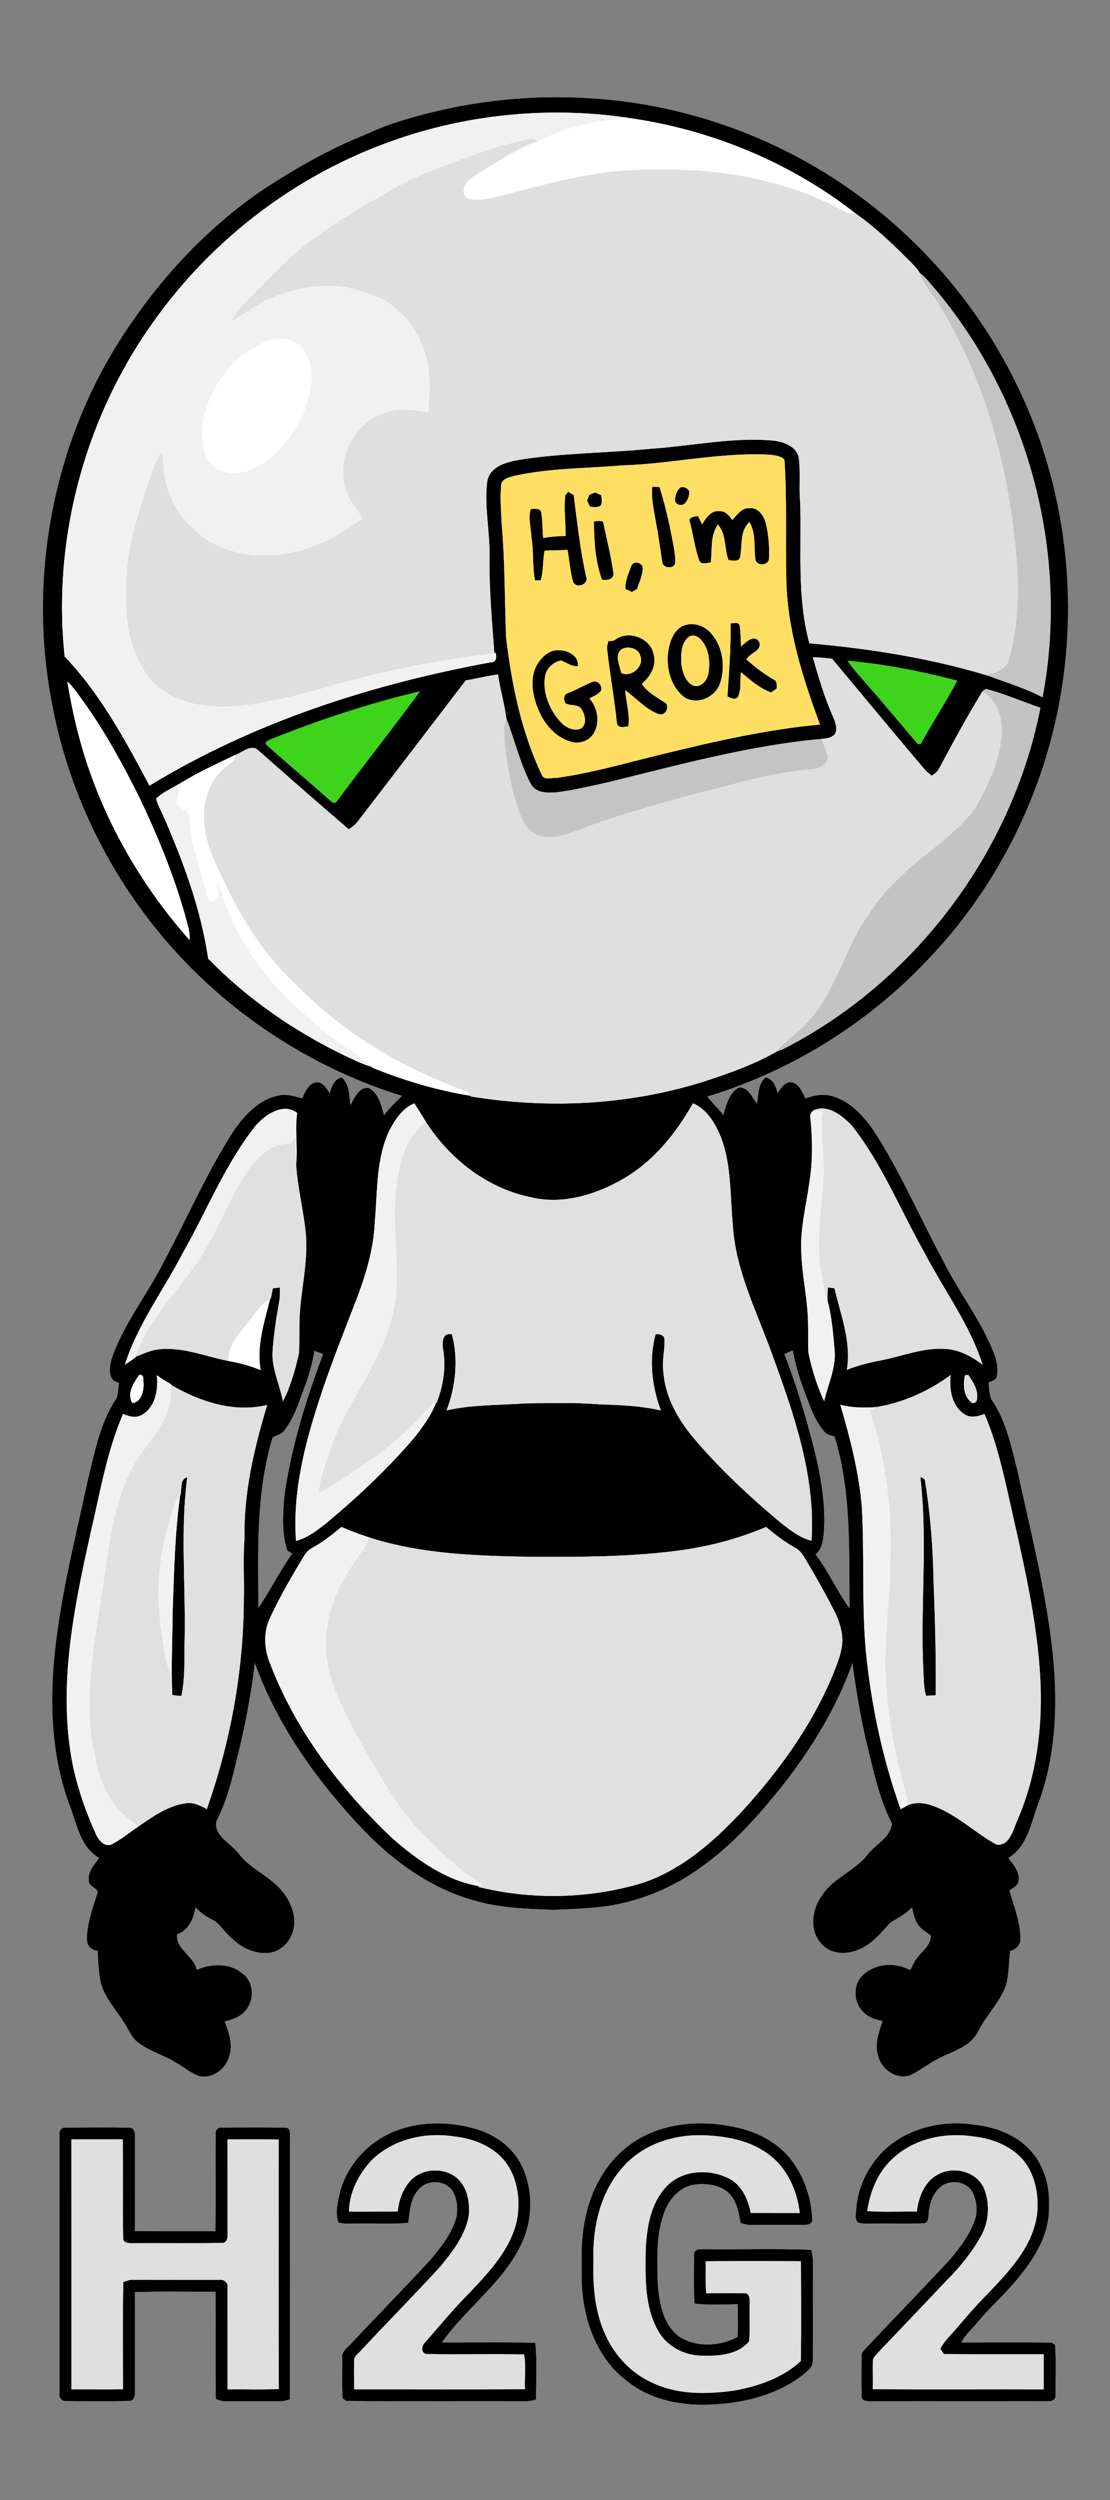 <?xml version="1.0" encoding="UTF-8" ?>
<!DOCTYPE svg PUBLIC "-//W3C//DTD SVG 1.1//EN" "http://www.w3.org/Graphics/SVG/1.1/DTD/svg11.dtd">
<svg width="455pt" height="1024pt" viewBox="0 0 455 1024" version="1.1" xmlns="http://www.w3.org/2000/svg">
<rect x="0" y="0" width="455" height="1024" fill="#808080" stroke="none"/>
<g id="#000000ff">
<path fill="#000000" stroke="#000000" stroke-width="0.094" opacity="1.00" d=" M 171.09 47.60 C 194.40 41.22 218.81 38.68 242.93 40.40 C 277.76 42.63 311.92 54.01 341.29 72.83 C 373.07 93.20 399.26 122.25 415.99 156.11 C 435.78 195.66 442.23 241.57 434.63 285.10 C 427.88 324.28 409.61 361.44 382.55 390.57 C 357.60 417.88 325.24 438.36 289.83 449.07 C 291.84 451.87 294.56 454.07 296.52 456.92 C 297.44 453.59 298.33 450.11 300.55 447.38 C 301.48 446.50 302.54 445.05 304.03 445.59 C 307.36 446.19 308.24 449.99 310.40 452.11 C 310.96 448.37 310.75 443.97 313.92 441.31 C 317.01 442.12 318.00 445.17 318.76 447.90 C 320.19 445.76 321.92 442.63 325.02 443.45 C 327.82 444.48 328.86 447.51 330.09 449.96 C 333.57 448.77 337.35 447.88 340.98 449.01 C 348.15 450.90 353.40 456.64 357.60 462.44 C 368.71 479.34 376.65 498.01 386.20 515.77 C 391.82 527.20 399.55 537.45 405.04 548.96 C 407.13 553.56 409.63 558.53 408.53 563.74 C 408.21 565.33 406.30 565.59 405.10 566.27 C 405.56 568.82 405.22 571.73 406.83 573.95 C 412.57 582.63 414.59 593.06 417.13 602.99 C 422.25 626.53 428.20 649.95 431.08 673.90 C 433.62 695.65 433.21 718.33 425.39 739.04 C 422.48 746.80 421.02 756.34 413.25 760.92 C 415.13 763.62 417.83 766.39 417.50 769.95 C 417.51 772.17 415.20 773.16 413.66 774.26 C 415.57 780.75 418.16 787.24 418.22 794.10 C 418.26 796.68 416.38 798.38 414.01 798.99 C 413.32 803.96 413.64 809.13 412.01 813.94 C 409.29 820.52 404.11 825.65 400.87 831.95 C 398.09 837.77 391.52 839.73 386.15 842.34 C 381.66 844.35 377.82 847.49 373.46 849.73 C 367.89 852.12 361.37 847.64 360.04 842.08 C 358.48 837.20 360.33 832.30 361.88 827.70 C 359.21 827.14 356.45 826.40 354.42 824.48 C 350.17 820.84 349.35 813.55 353.37 809.44 C 358.14 804.45 366.06 803.58 372.15 806.54 C 373.62 807.49 373.85 805.19 374.48 804.44 C 376.19 800.13 381.56 797.86 381.66 792.86 C 380.30 791.32 378.20 790.66 376.98 789.00 C 375.08 786.74 374.45 783.80 373.90 780.99 C 371.48 783.71 368.25 785.37 365.18 787.20 C 361.52 790.84 358.39 795.23 353.64 797.60 C 348.48 800.52 341.02 800.95 336.84 796.13 C 331.66 790.65 332.90 781.88 337.11 776.21 C 341.78 769.08 350.47 766.35 355.64 759.72 C 358.87 755.32 365.03 752.89 365.71 746.92 C 360.13 736.02 357.85 723.91 354.91 712.12 C 352.55 701.82 350.87 691.39 349.45 680.92 C 342.91 699.30 332.61 716.16 320.58 731.44 C 310.53 743.98 299.67 756.17 286.39 765.38 C 275.89 772.78 263.81 778.00 251.14 780.21 C 243.16 781.62 235.03 781.70 226.96 782.16 C 215.92 781.68 204.70 781.45 194.04 778.22 C 176.70 773.34 161.65 762.52 149.25 749.71 C 130.29 729.80 113.78 706.90 104.44 680.86 C 102.79 694.41 100.26 707.85 96.85 721.07 C 94.88 729.64 92.62 738.25 88.53 746.09 C 87.75 752.20 94.59 754.99 97.77 759.21 C 102.69 765.76 110.95 768.54 115.93 775.02 C 119.42 779.46 121.67 785.46 119.97 791.08 C 118.65 795.86 114.15 799.91 109.03 799.81 C 103.00 800.07 97.57 796.57 93.53 792.39 C 91.36 790.29 89.81 787.45 86.99 786.14 C 84.36 784.91 82.06 783.14 80.10 781.02 C 79.36 785.58 77.32 790.64 72.51 792.18 C 71.84 798.46 79.42 801.06 80.58 806.90 C 86.65 804.26 94.28 803.95 99.55 808.50 C 104.32 812.20 104.23 819.95 100.01 824.04 C 97.91 826.31 94.84 827.12 91.97 827.90 C 93.77 832.35 95.44 837.29 93.92 842.08 C 92.63 847.19 87.31 851.30 81.96 850.30 C 78.35 849.17 75.48 846.56 72.21 844.76 C 67.20 841.56 61.23 840.09 56.52 836.39 C 54.04 834.51 52.95 831.49 51.32 828.96 C 48.01 823.46 43.26 818.68 41.45 812.39 C 40.49 807.94 40.33 803.37 40.11 798.84 C 37.39 798.87 35.57 796.63 35.68 793.99 C 35.86 787.37 38.18 781.08 40.19 774.85 C 39.39 772.94 36.22 772.45 36.44 769.94 C 36.14 766.38 38.83 763.64 40.72 760.95 C 33.47 756.79 31.70 748.10 29.17 740.82 C 21.85 722.21 20.50 701.81 22.05 682.04 C 24.15 656.57 30.58 631.77 35.93 606.86 C 38.81 595.16 41.02 582.84 47.86 572.67 C 48.57 570.62 48.54 568.39 48.86 566.27 C 44.12 565.64 44.87 560.16 45.77 556.76 C 50.69 542.19 60.63 530.12 67.41 516.47 C 76.95 498.66 84.96 479.99 95.98 463.01 C 100.40 456.68 106.17 450.43 114.05 448.79 C 117.37 447.97 120.69 449.05 123.87 449.96 C 125.06 447.48 126.19 444.50 128.99 443.45 C 132.10 442.71 133.76 445.79 135.18 447.93 C 135.94 445.18 136.94 442.07 140.09 441.34 C 143.27 444.26 143.05 448.86 143.56 452.80 C 145.37 449.99 147.10 444.92 151.26 445.74 C 155.24 447.96 156.23 452.91 157.39 456.95 C 159.56 453.93 162.30 451.41 164.93 448.81 C 130.20 438.12 98.41 418.04 73.65 391.49 C 47.18 363.07 28.78 327.15 21.54 288.97 C 10.80 234.90 22.59 176.51 54.52 131.43 C 68.48 111.16 85.83 93.13 106.01 78.99 C 120.11 69.54 134.93 61.06 150.73 54.81 C 157.23 51.66 164.15 49.54 171.09 47.60 M 156.96 59.13 C 120.60 72.79 88.44 97.24 65.35 128.45 C 35.56 168.28 21.25 219.44 26.53 268.92 C 41.24 284.23 51.36 303.20 61.28 321.75 C 103.89 295.78 152.12 280.28 201.00 271.27 C 203.46 271.43 203.57 269.35 203.19 267.48 L 202.64 267.53 C 201.64 254.37 200.47 241.19 200.64 227.97 C 200.87 217.62 198.37 207.31 199.73 196.98 C 200.93 190.90 207.70 189.22 212.93 188.30 C 230.78 185.44 248.93 185.57 266.88 183.77 C 283.58 182.68 300.20 178.93 316.99 180.44 C 321.11 180.93 326.09 182.60 327.37 187.04 C 328.32 193.30 327.36 199.67 328.04 205.96 C 328.59 225.14 326.65 244.71 331.79 263.46 C 356.47 265.65 381.08 269.50 404.85 276.67 C 412.38 279.53 420.20 281.77 427.34 285.60 C 438.55 226.40 421.41 162.64 382.09 116.98 C 380.48 115.16 379.00 113.16 376.95 111.81 C 375.93 109.69 374.05 108.19 372.47 106.51 C 365.66 99.74 358.64 92.97 350.77 87.50 C 324.65 67.05 292.96 53.74 260.22 48.70 C 225.70 43.08 189.67 46.72 156.96 59.13 M 254.93 190.64 C 240.28 191.89 225.42 191.73 210.99 194.87 C 208.74 195.53 205.31 196.08 205.43 199.11 C 204.99 204.04 205.41 209.01 205.62 213.94 C 207.01 229.62 206.87 245.38 207.46 261.09 C 209.77 280.30 213.69 299.62 222.02 317.21 C 222.88 319.73 226.10 318.48 228.08 318.61 C 242.98 316.54 257.45 312.23 272.05 308.73 C 293.15 303.58 314.42 298.74 336.09 296.74 C 328.95 277.40 322.51 257.30 322.30 236.49 C 321.91 220.43 322.62 204.31 321.54 188.29 C 319.88 186.53 317.20 186.47 314.95 186.22 C 294.82 185.28 275.00 190.02 254.93 190.64 M 333.23 269.16 C 335.52 277.44 337.99 285.71 341.49 293.58 C 342.38 295.74 343.47 298.29 342.30 300.55 C 340.97 302.29 338.57 302.48 336.57 302.67 C 307.15 305.36 278.57 313.22 249.97 320.24 C 242.68 321.83 235.41 323.66 228.00 324.54 C 224.37 324.85 219.62 324.82 217.62 321.18 C 213.14 312.69 211.01 303.21 207.56 294.31 C 206.79 288.26 204.95 282.32 204.15 276.24 C 199.70 276.87 195.32 277.92 190.90 278.72 C 176.29 297.85 161.66 316.97 146.98 336.05 C 145.90 337.54 144.52 338.75 142.93 339.66 C 130.49 329.02 118.22 318.19 105.92 307.39 C 103.11 304.49 99.41 308.25 96.46 309.19 C 89.13 312.77 81.63 316.10 74.67 320.38 C 71.10 322.52 67.07 324.21 64.02 327.05 C 64.51 329.56 65.93 331.75 66.91 334.08 C 75.14 352.83 82.37 372.31 85.35 392.63 C 101.43 409.14 120.76 422.43 141.50 432.43 C 145.08 434.03 148.57 435.90 152.38 436.91 L 152.76 437.33 C 165.66 442.54 179.10 446.58 192.85 448.77 L 193.02 449.06 C 224.95 454.29 258.17 452.62 289.08 442.79 C 299.18 439.47 309.37 435.87 318.58 430.56 C 319.17 430.35 320.36 429.92 320.95 429.70 C 374.81 402.24 414.81 349.21 426.46 289.89 C 419.00 287.37 411.76 284.12 404.12 282.18 C 403.77 282.42 403.08 282.91 402.73 283.15 C 396.40 293.49 390.64 304.18 384.91 314.87 C 384.31 316.16 383.05 316.88 381.98 317.73 C 381.06 317.06 380.20 316.34 379.39 315.57 C 366.47 300.43 353.83 285.04 341.03 269.80 C 338.43 269.50 335.83 269.29 333.23 269.16 M 347.44 270.61 C 349.57 273.72 352.09 276.53 354.55 279.38 C 361.95 287.73 369.01 296.39 376.32 304.81 C 376.60 304.77 377.15 304.69 377.42 304.65 C 382.25 295.96 387.65 287.59 392.35 278.83 C 377.66 274.88 362.60 272.07 347.44 270.61 M 27.61 279.14 C 28.88 286.47 30.28 293.79 32.21 300.98 C 40.34 332.13 56.39 360.96 77.71 385.00 C 77.84 382.97 77.50 380.95 76.96 379.00 C 72.20 360.69 65.02 343.10 56.83 326.07 C 50.46 313.25 43.51 300.67 35.31 288.92 C 32.84 285.59 30.63 282.02 27.61 279.14 M 111.41 302.66 C 110.33 303.14 107.85 303.91 109.53 305.34 C 118.05 312.88 126.74 320.24 135.26 327.78 C 135.94 328.52 137.52 329.41 138.14 328.07 C 149.29 312.98 161.04 298.33 172.09 283.18 C 151.41 288.10 131.13 294.74 111.41 302.66 M 159.76 462.76 C 154.13 474.35 154.82 487.53 153.68 500.03 C 153.23 512.52 149.24 524.53 144.64 536.04 C 139.80 548.64 134.78 561.18 130.66 574.05 C 124.70 592.41 119.92 611.62 121.36 631.07 C 125.85 629.95 129.60 627.03 133.21 624.27 C 146.11 613.58 158.40 602.08 169.34 589.36 C 173.00 584.82 176.58 580.05 178.70 574.57 L 178.96 574.54 C 181.65 567.72 182.86 560.26 181.67 552.99 C 181.18 550.24 181.11 545.43 185.28 546.54 C 187.97 556.78 186.82 567.80 183.08 577.64 C 193.55 575.25 204.36 575.54 215.01 574.79 C 225.31 574.61 235.64 574.36 245.92 575.17 C 254.27 575.45 262.70 575.76 270.87 577.66 C 267.17 567.78 265.91 556.69 268.74 546.44 C 270.44 546.15 272.60 546.95 272.42 549.04 C 272.50 553.36 271.27 557.66 271.94 562.00 C 272.68 572.04 277.82 581.14 284.13 588.75 C 294.99 601.55 307.30 613.04 320.18 623.78 C 323.96 626.72 327.89 629.84 332.63 631.04 C 334.36 604.78 325.52 579.42 316.64 555.13 C 310.47 537.70 301.57 520.76 300.40 502.01 C 299.24 489.99 299.88 477.55 295.62 466.04 C 293.35 460.41 289.91 454.37 284.06 451.91 C 277.15 464.05 268.15 475.40 255.94 482.55 C 244.43 489.36 230.36 493.65 217.06 490.26 C 199.46 486.52 184.34 474.63 174.68 459.69 C 173.16 457.06 171.42 454.56 169.88 451.95 C 165.07 453.78 162.10 458.42 159.76 462.76 M 333.78 454.65 C 332.46 455.37 331.94 456.47 332.22 457.95 C 333.10 466.88 333.21 475.95 331.70 484.83 C 330.46 493.86 328.09 502.83 328.45 512.02 C 328.63 522.41 331.30 532.60 331.25 543.01 C 331.40 546.71 331.15 550.43 331.42 554.13 C 332.83 560.91 334.89 567.60 337.84 573.88 C 339.37 566.89 342.83 560.11 342.08 552.80 C 341.52 545.98 340.88 539.12 339.18 532.49 C 339.19 530.73 339.23 528.99 339.33 527.25 C 340.25 527.37 341.17 527.51 342.10 527.66 C 344.61 538.61 349.07 549.58 347.15 561.02 C 351.60 559.27 356.23 558.06 360.92 557.20 C 369.90 555.48 378.69 551.72 387.98 552.50 C 393.46 552.90 398.39 555.61 402.71 558.85 C 397.49 542.33 386.84 528.36 378.97 513.11 C 369.08 495.68 361.58 476.74 349.09 460.91 C 345.30 457.03 339.48 452.27 333.78 454.65 M 104.94 460.90 C 92.33 476.70 84.89 495.73 74.96 513.18 C 67.09 528.41 56.44 542.38 51.24 558.87 C 52.80 557.81 54.46 556.85 55.86 555.57 C 59.13 554.26 62.41 552.72 66.00 552.55 C 75.48 551.81 84.43 555.59 93.58 557.39 C 98.10 558.19 102.56 559.38 106.81 561.11 C 105.05 551.12 108.37 541.39 110.75 531.83 L 111.04 531.64 C 111.30 530.31 111.56 529.00 111.82 527.68 C 112.77 527.53 113.73 527.40 114.68 527.28 C 114.82 529.15 114.85 531.06 114.48 532.91 C 113.26 539.90 112.13 546.93 111.72 554.02 C 111.50 560.91 114.73 567.24 115.98 573.90 C 119.17 567.72 121.04 560.93 122.55 554.17 C 122.88 548.13 122.45 542.05 123.03 536.02 C 123.87 526.02 126.16 516.10 125.41 506.01 C 124.53 496.16 121.93 486.54 121.35 476.65 L 121.36 476.78 C 122.09 469.82 120.79 462.84 121.80 455.87 C 116.10 451.49 108.93 456.49 104.94 460.90 M 321.42 554.55 C 324.72 562.86 327.38 571.42 329.99 579.97 C 334.18 594.95 338.45 610.30 337.73 626.00 C 337.46 629.72 337.35 634.07 334.21 636.65 C 339.57 643.68 343.12 651.91 348.34 659.01 C 348.03 635.36 349.22 611.22 342.18 588.32 C 340.64 587.81 338.87 587.55 337.84 586.16 C 333.83 581.54 332.00 575.54 329.85 569.92 C 327.72 564.43 326.09 558.76 325.01 552.98 C 323.80 553.50 322.61 554.02 321.42 554.55 M 128.81 553.16 C 127.98 558.38 126.53 563.49 124.64 568.42 C 122.45 574.36 120.53 580.59 116.59 585.66 C 115.47 587.42 113.29 587.72 111.64 588.75 C 104.83 611.46 105.66 635.40 105.85 658.84 C 110.82 651.52 114.72 643.53 119.87 636.32 C 119.36 635.99 118.35 635.34 117.85 635.02 C 115.40 627.63 116.06 619.67 116.73 612.05 C 119.63 592.34 125.51 573.16 132.54 554.57 C 131.30 554.08 130.05 553.62 128.81 553.16 M 56.74 563.57 C 54.68 566.66 51.91 571.05 54.30 574.62 C 58.47 574.17 59.26 568.26 58.66 564.84 C 59.12 563.63 57.45 562.32 56.74 563.57 M 64.29 563.25 C 64.93 569.03 63.81 575.95 58.53 579.32 C 56.00 580.97 53.01 580.31 50.47 579.12 C 43.85 594.36 41.17 610.85 37.36 626.91 C 30.81 656.41 24.35 686.83 28.84 717.14 C 30.58 729.10 34.55 740.59 39.48 751.58 C 40.62 753.75 42.76 756.46 45.56 755.47 C 49.52 753.51 52.93 750.64 56.58 748.16 C 62.55 744.09 68.73 739.59 76.08 738.56 C 79.22 738.01 82.11 739.49 84.77 740.94 C 94.38 713.69 99.72 684.87 99.92 655.96 C 100.17 647.33 99.53 638.67 100.21 630.04 C 99.85 611.42 104.15 593.14 109.51 575.44 C 95.95 578.79 81.93 574.08 70.20 567.31 L 70.21 567.01 C 68.14 565.91 66.17 564.65 64.29 563.25 M 359.22 576.32 C 354.29 576.69 349.30 576.64 344.48 575.38 C 348.47 588.94 352.02 602.74 353.28 616.86 C 354.41 636.59 353.19 656.39 354.92 676.09 C 357.12 698.17 361.70 720.05 369.19 740.96 C 370.23 740.40 371.27 739.83 372.31 739.27 C 375.42 738.06 378.85 738.34 381.95 739.44 C 391.87 742.80 399.39 750.52 408.44 755.46 C 413.70 756.31 415.25 749.56 416.86 745.86 C 425.92 725.28 427.96 702.30 425.88 680.10 C 423.97 658.40 418.84 637.17 414.13 615.95 C 411.31 603.50 408.60 590.92 403.53 579.14 C 400.95 580.12 397.96 580.95 395.44 579.30 C 390.12 575.95 389.00 569.00 389.67 563.21 C 380.67 569.82 370.24 574.49 359.22 576.32 M 395.54 563.31 C 394.79 567.01 394.85 571.48 397.94 574.17 C 398.82 575.24 400.36 574.41 400.45 573.13 C 401.08 569.41 398.89 566.01 396.87 563.09 C 396.53 563.15 395.87 563.26 395.54 563.31 M 130.55 632.49 C 128.58 633.77 126.17 634.63 124.95 636.79 C 119.79 645.28 114.75 653.88 110.58 662.90 C 107.88 668.79 108.32 675.57 110.78 681.46 C 121.27 709.02 139.73 732.95 161.03 753.07 C 171.21 761.92 182.96 770.28 196.49 772.52 L 195.98 772.79 C 218.08 778.22 241.67 777.75 263.47 771.15 C 280.00 765.57 293.32 753.60 304.94 740.99 C 319.30 725.17 332.03 707.60 340.55 687.92 C 342.63 682.82 345.02 677.65 345.28 672.06 C 345.29 667.52 343.71 663.13 341.64 659.15 C 338.19 652.47 334.52 645.90 330.65 639.44 C 329.42 637.42 328.28 635.13 326.06 634.03 C 321.74 631.61 317.78 628.62 314.03 625.41 C 302.10 630.52 289.42 633.70 276.56 635.30 C 257.45 637.66 238.16 637.73 218.94 637.67 C 196.27 637.29 173.15 636.71 151.37 629.73 C 147.49 628.50 143.71 626.99 139.96 625.44 C 136.93 627.93 133.87 630.40 130.55 632.49 Z" />
<path fill="#000000" stroke="#000000" stroke-width="0.094" opacity="1.00" d=" M 267.37 199.30 C 268.37 199.35 269.37 199.41 270.37 199.47 C 273.02 207.85 274.84 216.47 276.38 225.11 C 276.65 227.06 277.03 229.05 276.70 231.01 C 275.60 233.27 271.54 232.62 271.44 230.06 C 270.59 224.86 269.98 219.62 268.94 214.45 C 268.17 209.44 266.80 204.40 267.37 199.30 Z" />
<path fill="#000000" stroke="#000000" stroke-width="0.094" opacity="1.00" d=" M 278.27 200.28 C 279.24 198.67 281.60 199.67 282.43 200.95 C 282.85 202.77 282.00 204.54 280.96 205.98 C 279.78 207.40 277.21 207.01 276.69 205.17 C 276.66 203.45 277.16 201.62 278.27 200.28 Z" />
<path fill="#000000" stroke="#000000" stroke-width="0.094" opacity="1.00" d=" M 231.66 202.95 C 231.97 202.55 232.59 201.76 232.90 201.36 C 233.48 201.72 234.63 202.42 235.20 202.78 C 236.58 213.87 237.82 225.00 240.21 235.94 C 241.76 239.34 236.14 241.43 234.88 238.24 C 233.67 234.00 233.42 229.57 232.62 225.25 C 229.50 225.35 226.38 225.48 223.26 225.53 C 222.42 229.55 222.88 233.76 221.62 237.71 C 221.04 237.72 219.87 237.73 219.29 237.73 C 218.13 231.92 218.81 225.93 217.83 220.09 C 217.70 216.21 216.37 212.24 217.54 208.44 C 219.12 208.43 221.62 207.89 221.91 210.12 C 222.49 213.48 222.29 216.94 222.67 220.33 C 225.70 219.78 228.77 219.54 231.85 219.51 C 231.86 213.99 231.10 208.46 231.66 202.95 Z" />
<path fill="#000000" stroke="#000000" stroke-width="0.094" opacity="1.00" d=" M 241.59 202.63 C 242.19 202.39 243.39 201.91 243.98 201.67 C 244.60 201.95 245.85 202.52 246.47 202.80 C 246.62 204.22 247.04 205.79 246.21 207.10 C 244.89 208.02 243.26 207.70 241.78 207.50 C 241.49 206.89 240.91 205.66 240.62 205.05 C 240.86 204.44 241.35 203.23 241.59 202.63 Z" />
<path fill="#000000" stroke="#000000" stroke-width="0.094" opacity="1.00" d=" M 300.16 212.94 C 302.12 211.02 303.81 208.03 306.94 208.14 C 310.86 207.54 313.24 211.39 314.03 214.67 C 315.10 219.46 315.51 224.43 315.20 229.34 C 314.29 231.73 310.48 231.78 309.66 229.38 C 308.87 224.23 310.04 218.49 307.17 213.85 C 303.23 217.51 304.35 223.25 303.44 228.01 C 303.10 230.31 300.24 229.60 298.63 229.43 C 296.76 224.72 297.87 218.85 294.25 214.89 C 291.11 219.47 291.97 225.16 291.38 230.37 C 289.85 230.54 287.45 231.46 286.63 229.62 C 284.68 224.19 284.08 218.40 282.52 212.87 C 283.39 211.62 284.79 211.40 286.20 211.40 C 286.70 212.52 287.24 213.62 287.81 214.72 C 289.37 212.12 291.49 208.88 295.01 209.34 C 297.38 209.21 298.91 211.23 300.16 212.94 Z" />
<path fill="#000000" stroke="#000000" stroke-width="0.094" opacity="1.00" d=" M 243.42 213.65 C 244.67 213.19 245.97 213.29 247.23 213.63 C 248.68 220.76 250.53 227.83 251.52 235.05 C 251.32 237.55 248.67 237.73 246.75 237.46 C 243.96 229.92 243.53 221.63 243.42 213.65 Z" />
<path fill="#000000" stroke="#000000" stroke-width="0.094" opacity="1.00" d=" M 258.75 231.84 C 259.47 229.71 262.53 230.11 263.38 231.94 C 263.77 235.21 262.07 238.22 261.15 241.26 C 260.62 241.56 259.57 242.16 259.04 242.47 C 258.38 242.17 257.06 241.59 256.40 241.30 C 256.13 237.97 257.59 234.86 258.75 231.84 Z" />
<path fill="#000000" stroke="#000000" stroke-width="0.094" opacity="1.00" d=" M 299.43 255.33 C 300.62 255.37 302.34 254.55 303.13 255.86 C 303.69 258.78 303.58 261.78 303.78 264.74 C 305.71 262.99 309.35 259.42 311.29 263.07 C 312.35 266.82 307.17 267.42 306.06 270.12 C 309.38 273.16 313.04 275.86 316.90 278.20 C 318.60 278.74 318.50 280.58 318.38 282.04 C 317.80 282.44 316.66 283.25 316.08 283.65 C 311.36 281.91 307.53 278.56 303.76 275.34 C 303.24 278.69 304.06 282.40 302.45 285.50 C 301.20 286.92 299.51 285.81 298.16 285.25 C 298.82 275.28 299.64 265.34 299.43 255.33 Z" />
<path fill="#000000" stroke="#000000" stroke-width="0.094" opacity="1.00" d=" M 279.37 256.61 C 283.82 254.34 289.12 256.15 292.01 259.99 C 296.45 265.45 297.32 273.28 295.20 279.87 C 293.26 285.41 286.32 288.79 280.98 285.88 C 275.36 282.01 273.19 274.59 273.75 268.05 C 274.21 263.82 275.52 258.96 279.37 256.61 M 282.18 261.01 C 279.00 263.64 279.19 268.26 279.27 272.01 C 279.82 275.24 280.88 279.10 284.03 280.71 C 287.28 281.95 289.79 278.76 290.37 275.93 C 291.16 271.11 290.71 265.56 287.18 261.86 C 285.98 260.51 283.68 259.66 282.18 261.01 Z" />
<path fill="#000000" stroke="#000000" stroke-width="0.094" opacity="1.00" d=" M 251.71 262.35 C 257.07 257.76 266.60 261.03 267.94 267.97 C 269.25 272.65 266.59 277.16 263.12 280.08 C 265.34 283.61 269.56 285.76 273.06 288.05 C 274.46 290.09 272.54 293.38 269.98 292.49 C 264.59 290.54 260.86 285.96 256.29 282.74 C 256.65 287.66 258.28 292.53 257.59 297.50 C 255.92 297.73 253.21 298.50 252.85 296.09 C 251.83 286.04 249.97 276.09 248.87 266.05 C 248.64 264.87 249.12 263.76 249.35 262.63 C 249.94 262.56 251.12 262.42 251.71 262.35 M 255.39 265.63 C 251.48 267.60 254.05 272.44 254.65 275.59 C 258.31 277.62 263.86 273.33 262.58 269.03 C 262.03 265.85 258.17 264.54 255.39 265.63 Z" />
<path fill="#000000" stroke="#000000" stroke-width="0.094" opacity="1.00" d=" M 220.51 271.59 C 222.41 268.76 225.38 266.04 229.05 266.30 C 232.67 266.22 237.50 268.63 236.85 272.90 C 234.31 273.04 232.23 271.42 229.99 270.52 C 226.73 271.20 224.01 273.65 223.44 277.01 C 222.36 283.68 225.19 290.51 229.58 295.46 C 231.67 297.82 235.18 299.79 238.31 298.30 C 240.67 296.45 239.82 292.75 238.41 290.55 C 237.01 288.28 233.91 289.22 231.88 288.12 C 230.89 286.87 230.89 284.45 232.66 283.91 C 236.19 282.59 239.43 280.62 242.91 279.23 C 245.12 278.50 247.26 280.95 246.27 283.05 C 245.11 284.53 243.27 285.18 241.67 286.05 C 244.85 289.82 246.02 295.44 243.64 299.90 C 241.90 303.37 237.52 304.98 233.89 303.79 C 227.04 301.76 222.29 295.56 220.03 289.03 C 218.02 283.50 217.15 276.78 220.51 271.59 Z" />
<path fill="#000000" stroke="#000000" stroke-width="0.094" opacity="1.00" d=" M 73.78 612.90 C 74.79 610.39 73.36 605.73 76.77 605.07 C 73.99 626.27 76.02 647.67 75.75 668.97 C 75.46 677.49 76.11 686.16 74.39 694.56 C 73.10 694.58 71.81 694.52 70.56 694.20 C 70.11 682.48 70.67 670.74 70.78 659.01 C 71.37 643.61 71.64 628.18 73.78 612.90 Z" />
<path fill="#000000" stroke="#000000" stroke-width="0.094" opacity="1.00" d=" M 377.24 604.99 C 378.30 605.23 379.36 605.77 379.26 607.04 C 381.47 620.57 382.44 634.28 382.71 647.97 C 383.29 663.41 383.74 678.88 383.59 694.32 C 382.26 694.43 380.92 694.51 379.59 694.56 C 378.54 691.13 378.70 687.53 378.47 684.00 C 377.18 657.67 380.35 631.23 377.24 604.99 Z" />
<path fill="#000000" stroke="#000000" stroke-width="0.094" opacity="1.00" d=" M 162.76 872.64 C 173.36 868.67 185.21 869.03 195.93 872.32 C 203.29 874.66 210.03 879.61 213.55 886.61 C 218.90 897.23 218.41 910.37 212.77 920.79 C 204.97 935.82 190.58 945.75 181.02 959.46 C 193.80 959.60 206.59 959.21 219.36 959.67 C 220.15 967.32 219.65 975.05 219.64 982.73 C 217.81 983.30 215.90 983.48 214.00 983.42 C 189.98 983.28 165.95 983.55 141.94 983.29 C 141.59 983.04 140.88 982.53 140.53 982.28 C 140.12 976.86 140.46 971.40 140.35 965.97 C 139.85 963.01 142.78 961.44 144.40 959.48 C 155.06 948.12 165.97 937.00 176.54 925.57 C 180.90 920.26 185.44 914.70 187.22 907.93 C 187.80 904.17 187.46 899.97 185.23 896.78 C 181.84 892.53 174.39 892.69 171.19 897.12 C 168.05 900.79 167.91 905.76 167.28 910.31 C 160.88 911.01 154.42 910.49 148.00 910.65 C 144.94 910.53 141.78 911.04 138.81 910.18 C 137.36 906.35 138.53 901.99 139.40 898.11 C 142.36 886.44 151.50 876.74 162.76 872.64 M 152.07 885.07 C 146.90 890.72 143.21 898.03 143.05 905.80 C 149.70 905.80 156.36 905.83 163.02 905.78 C 163.48 900.97 165.23 896.18 168.66 892.71 C 173.52 887.99 181.88 887.64 187.13 891.89 C 191.60 895.63 192.71 902.00 192.16 907.53 C 190.71 915.60 185.49 922.30 180.39 928.47 C 169.72 940.11 158.61 951.32 147.85 962.87 C 146.79 964.12 144.96 965.14 145.21 967.06 C 145.13 970.90 145.24 974.75 145.20 978.61 C 168.53 978.56 191.86 978.72 215.19 978.53 C 214.87 973.83 215.74 968.84 214.77 964.34 C 201.45 964.04 188.12 964.42 174.81 964.17 C 172.39 963.90 172.77 960.61 174.23 959.38 C 180.27 952.45 186.13 945.36 192.63 938.85 C 200.73 930.26 209.43 921.06 211.92 909.11 C 213.49 900.25 211.92 890.15 205.44 883.49 C 200.31 878.33 193.10 875.78 185.98 875.03 C 173.96 873.18 160.79 876.28 152.07 885.07 Z" />
<path fill="#000000" stroke="#000000" stroke-width="0.094" opacity="1.00" d=" M 260.76 876.79 C 273.23 868.98 288.94 868.32 302.95 871.66 C 311.42 873.68 319.53 878.21 324.74 885.31 C 329.75 892.11 332.53 900.52 332.84 908.94 C 333.12 910.57 331.27 911.19 329.99 911.16 C 322.99 911.25 315.98 911.10 308.98 911.21 C 307.17 911.28 305.38 911.03 303.68 910.42 C 302.85 906.12 302.10 901.39 298.82 898.19 C 295.21 894.71 289.81 894.14 285.04 894.63 C 279.12 895.22 274.62 900.09 272.50 905.36 C 268.69 914.72 269.36 925.05 269.52 934.95 C 270.08 942.97 271.60 952.37 278.70 957.32 C 285.83 961.60 295.29 961.09 302.46 957.16 C 302.56 952.65 302.54 948.14 302.47 943.64 C 296.57 943.77 290.63 944.08 284.76 943.42 C 284.37 936.56 284.48 929.68 284.63 922.83 C 285.18 920.80 287.45 921.45 289.00 921.28 C 303.49 921.47 318.00 920.97 332.48 921.54 C 332.88 923.33 333.24 925.15 333.18 927.02 C 333.07 940.37 333.27 953.72 333.09 967.06 C 333.07 969.72 330.62 971.26 328.83 972.82 C 318.84 980.48 306.17 983.87 293.76 984.63 C 280.70 985.65 266.67 983.29 256.39 974.64 C 244.43 965.23 239.09 949.72 238.56 934.92 C 238.47 925.92 238.07 916.81 240.13 907.98 C 242.71 895.51 249.74 883.55 260.76 876.79 M 255.43 887.50 C 246.07 897.84 242.82 912.36 243.28 926.00 C 242.96 936.33 243.83 946.99 248.28 956.47 C 252.08 964.88 258.83 972.00 267.27 975.83 C 277.73 980.86 289.76 980.68 301.00 979.08 C 310.85 977.32 320.82 973.91 328.28 966.98 C 328.40 953.38 328.37 939.78 328.29 926.18 C 315.29 926.04 302.30 926.00 289.29 926.20 C 289.38 930.55 289.13 934.92 289.50 939.27 C 294.69 939.18 299.88 939.12 305.06 939.25 C 307.10 938.96 307.43 941.51 307.31 943.01 C 307.16 948.32 307.60 953.68 307.08 958.97 C 302.51 964.48 294.64 965.04 287.99 964.83 C 280.60 964.90 273.14 961.00 269.61 954.40 C 263.99 944.25 264.56 932.24 264.66 921.01 C 265.17 912.20 266.67 902.63 272.86 895.88 C 279.24 888.70 290.61 888.05 298.82 892.24 C 304.11 894.94 306.65 900.81 307.76 906.35 C 314.44 906.39 321.13 906.35 327.81 906.38 C 326.76 897.09 322.54 887.75 314.79 882.19 C 306.84 876.35 296.70 874.72 287.06 874.54 C 275.38 874.41 263.29 878.60 255.43 887.50 Z" />
<path fill="#000000" stroke="#000000" stroke-width="0.094" opacity="1.00" d=" M 361.65 881.54 C 371.23 871.93 385.64 868.31 398.85 870.24 C 406.78 871.06 414.84 873.66 420.75 879.23 C 427.28 885.23 430.29 894.32 429.89 903.06 C 430.44 914.44 424.24 924.73 417.14 933.11 C 411.95 939.64 405.52 945.04 400.28 951.52 C 398.14 954.15 395.41 956.37 393.94 959.49 C 406.35 959.52 418.76 959.35 431.16 959.56 C 431.48 959.79 432.12 960.24 432.43 960.47 C 432.87 967.27 432.57 974.13 432.60 980.95 C 432.90 982.41 431.36 983.51 430.01 983.36 C 405.66 983.44 381.30 983.35 356.95 983.41 C 355.42 983.50 352.88 983.23 353.29 981.11 C 353.17 975.72 353.22 970.34 353.27 964.96 C 353.09 963.15 354.85 962.16 355.84 960.95 C 367.01 949.03 378.44 937.37 389.54 925.39 C 393.47 920.72 397.22 915.74 399.42 909.99 C 400.97 906.19 400.56 901.79 398.86 898.12 C 396.44 893.10 388.90 892.25 385.03 896.02 C 382.07 898.90 380.73 903.04 380.58 907.10 C 380.53 908.39 380.38 910.43 378.66 910.51 C 372.12 910.87 365.55 910.52 359.00 910.66 C 356.59 910.59 354.10 910.91 351.76 910.23 C 350.20 908.52 351.03 906.12 351.13 904.08 C 351.82 895.62 355.84 887.63 361.65 881.54 M 366.51 883.59 C 360.09 889.13 356.70 897.33 355.51 905.58 C 362.26 906.06 369.04 905.71 375.80 905.78 C 376.52 899.92 378.91 893.47 384.45 890.60 C 390.91 886.95 400.46 889.37 403.44 896.45 C 405.90 902.72 405.41 910.15 402.03 916.01 C 398.30 922.67 393.43 928.65 388.05 934.03 C 378.81 943.81 369.52 953.52 360.24 963.25 C 359.36 964.40 357.77 965.38 357.82 967.00 C 357.74 970.84 357.87 974.68 357.79 978.52 C 381.11 978.74 404.44 978.53 427.77 978.62 C 427.80 973.82 427.78 969.03 427.78 964.24 C 414.16 964.22 400.54 964.29 386.92 964.20 C 386.54 963.65 385.78 962.55 385.40 961.99 C 386.20 960.62 387.03 959.27 388.08 958.09 C 393.68 951.98 398.80 945.45 404.68 939.61 C 413.51 930.40 423.17 920.36 425.05 907.17 C 425.95 899.14 424.40 890.30 418.88 884.12 C 413.75 878.61 406.31 875.84 398.96 875.04 C 387.61 873.33 375.22 875.80 366.51 883.59 Z" />
<path fill="#000000" stroke="#000000" stroke-width="0.094" opacity="1.00" d=" M 24.47 874.11 C 24.26 872.64 25.49 871.20 27.01 871.48 C 35.67 871.43 44.34 871.35 53.00 871.51 C 54.83 871.33 55.34 873.57 55.25 875.00 C 55.23 887.94 55.27 900.89 55.22 913.83 C 66.29 913.92 77.35 913.91 88.41 913.90 C 88.54 900.62 88.41 887.34 88.47 874.07 C 88.20 872.57 89.54 871.20 91.04 871.46 C 99.66 871.46 108.28 871.32 116.89 871.53 C 118.86 871.29 118.80 873.66 118.81 875.02 C 118.73 910.89 118.92 946.76 118.71 982.63 C 117.21 983.19 115.62 983.47 114.01 983.42 C 107.03 983.37 100.05 983.39 93.07 983.41 C 91.48 983.48 89.90 983.17 88.49 982.42 C 88.41 967.80 88.51 953.17 88.44 938.56 C 77.35 938.64 66.26 938.36 55.18 938.70 C 55.34 952.13 55.17 965.56 55.27 979.00 C 55.32 980.58 55.25 983.06 53.17 983.30 C 44.44 983.48 35.69 983.42 26.96 983.33 C 25.08 983.49 24.16 981.64 24.46 980.03 C 24.45 944.72 24.42 909.41 24.47 874.11 M 29.29 876.25 C 29.30 910.37 29.28 944.49 29.30 978.61 C 36.34 978.57 43.38 978.69 50.42 978.55 C 50.41 963.92 50.26 949.29 50.50 934.67 C 51.93 934.06 53.41 933.56 54.99 933.72 C 66.65 933.77 78.32 933.72 89.98 933.74 C 91.85 933.41 93.66 935.06 93.30 936.99 C 93.32 950.86 93.29 964.74 93.31 978.61 C 100.29 978.50 107.29 978.82 114.27 978.44 C 114.12 944.40 114.22 910.35 114.22 876.31 C 107.25 876.17 100.27 876.26 93.30 876.26 C 93.31 889.19 93.30 902.12 93.31 915.05 C 93.51 916.59 92.86 918.87 90.92 918.67 C 78.62 918.85 66.31 918.69 54.01 918.75 C 52.61 918.83 50.40 918.58 50.45 916.73 C 50.24 903.22 50.55 889.70 50.29 876.19 C 43.29 876.31 36.29 876.21 29.29 876.25 Z" />
</g>
<g id="#f1f1f1ff">
<path fill="#f1f1f1" stroke="#f1f1f1" stroke-width="0.094" opacity="1.00" d=" M 156.96 59.13 C 189.67 46.72 225.70 43.08 260.22 48.70 C 246.45 48.38 232.87 51.93 220.45 57.70 C 219.05 57.25 217.59 56.75 216.13 57.23 C 209.60 58.81 203.01 60.30 196.72 62.72 C 185.22 67.00 173.44 70.73 162.67 76.73 C 147.74 85.03 132.76 93.57 119.84 104.84 C 113.45 110.79 107.43 117.11 101.26 123.28 C 98.88 125.62 96.83 128.28 95.12 131.15 C 100.39 128.54 104.86 124.56 110.33 122.32 C 121.77 117.37 135.01 115.01 147.13 118.83 C 151.72 120.29 156.50 121.62 160.34 124.66 C 167.38 129.56 171.99 137.27 174.58 145.31 C 176.92 152.99 176.21 161.14 175.77 169.04 C 172.83 168.66 169.91 168.14 166.95 167.94 C 157.64 167.36 148.20 172.61 143.92 180.92 C 139.80 188.25 139.76 197.72 143.91 205.04 C 145.42 207.62 147.39 209.88 149.00 212.39 C 140.24 218.53 130.83 224.29 120.15 226.26 C 109.95 228.78 98.95 228.03 89.35 223.67 C 79.12 219.02 71.26 209.64 68.16 198.87 C 66.83 194.51 67.07 189.89 66.18 185.45 C 63.23 189.92 61.88 195.16 60.11 200.15 C 55.57 213.98 51.30 228.30 51.81 243.00 C 51.48 254.16 53.33 265.88 59.71 275.28 C 63.65 281.54 70.39 285.52 77.35 287.60 C 88.05 290.31 99.33 289.37 110.02 287.10 C 125.21 284.34 139.79 279.19 154.82 275.78 C 170.59 272.15 186.53 269.14 202.64 267.53 L 203.19 267.48 C 203.57 269.35 203.46 271.43 201.00 271.27 C 152.12 280.28 103.89 295.78 61.28 321.75 C 51.36 303.20 41.24 284.23 26.53 268.92 C 21.25 219.44 35.56 168.28 65.35 128.45 C 88.44 97.24 120.60 72.79 156.96 59.13 M 114.26 138.55 C 110.23 138.28 107.09 141.01 103.70 142.70 C 97.01 146.05 92.27 152.15 88.42 158.38 C 84.16 165.98 81.56 174.91 83.35 183.63 C 84.22 187.45 86.43 191.32 90.32 192.69 C 96.65 195.51 103.85 192.82 109.10 188.95 C 117.33 182.50 123.68 173.49 126.34 163.32 C 127.93 157.92 128.56 152.02 126.32 146.69 C 124.77 141.61 119.48 138.29 114.26 138.55 Z" />
<path fill="#f1f1f1" stroke="#f1f1f1" stroke-width="0.094" opacity="1.00" d=" M 64.02 327.05 C 67.07 324.21 71.10 322.52 74.67 320.38 C 73.73 323.10 72.63 325.84 72.38 328.74 C 73.09 330.87 75.65 331.44 77.05 333.04 C 77.92 335.91 77.91 338.94 78.36 341.89 C 79.34 349.77 82.57 357.10 84.22 364.83 C 84.81 366.63 85.15 370.11 87.90 369.06 C 90.78 367.35 88.87 363.48 89.19 360.82 C 92.03 369.77 95.11 378.76 100.30 386.66 C 105.25 395.10 111.61 402.58 118.26 409.71 C 125.62 416.04 132.62 422.86 140.73 428.27 C 144.47 431.34 149.15 433.24 152.38 436.91 C 148.57 435.90 145.08 434.03 141.50 432.43 C 120.76 422.43 101.43 409.14 85.35 392.63 C 82.37 372.31 75.14 352.83 66.91 334.08 C 65.93 331.75 64.51 329.56 64.02 327.05 Z" />
<path fill="#f1f1f1" stroke="#f1f1f1" stroke-width="0.094" opacity="1.00" d=" M 159.76 462.76 C 162.10 458.42 165.07 453.78 169.88 451.95 C 171.42 454.56 173.16 457.06 174.68 459.69 C 166.51 465.38 164.08 475.75 162.81 485.04 C 159.89 503.73 165.95 522.98 160.34 541.36 C 155.16 560.16 141.80 575.23 135.59 593.60 C 133.71 599.40 131.25 605.13 130.89 611.29 C 138.90 607.16 146.17 601.76 153.54 596.60 C 162.18 590.20 170.34 583.07 177.18 574.73 C 177.56 574.69 178.32 574.61 178.70 574.57 C 176.58 580.05 173.00 584.82 169.34 589.36 C 158.40 602.08 146.11 613.58 133.21 624.27 C 129.60 627.03 125.85 629.95 121.36 631.07 C 119.92 611.62 124.70 592.41 130.66 574.05 C 134.78 561.18 139.80 548.64 144.64 536.04 C 149.24 524.53 153.23 512.52 153.68 500.03 C 154.82 487.53 154.13 474.35 159.76 462.76 Z" />
<path fill="#f1f1f1" stroke="#f1f1f1" stroke-width="0.094" opacity="1.00" d=" M 104.94 460.90 C 108.93 456.49 116.10 451.49 121.80 455.87 C 120.79 462.84 122.09 469.82 121.36 476.78 L 121.35 476.65 C 120.84 473.03 121.07 469.35 120.92 465.71 C 120.32 466.66 119.74 467.63 119.18 468.61 C 111.87 468.23 106.00 473.44 102.00 479.00 C 94.33 490.19 89.87 503.20 82.59 514.62 C 73.91 528.41 60.83 539.66 55.86 555.57 C 54.46 556.85 52.80 557.81 51.24 558.87 C 56.44 542.38 67.09 528.41 74.96 513.18 C 84.89 495.73 92.33 476.70 104.94 460.90 Z" />
<path fill="#f1f1f1" stroke="#f1f1f1" stroke-width="0.094" opacity="1.00" d=" M 332.22 457.95 C 331.94 456.47 332.46 455.37 333.78 454.65 C 335.02 454.83 336.25 455.02 337.49 455.23 C 335.72 464.46 338.61 473.74 337.61 483.02 C 337.06 494.96 334.70 506.94 336.36 518.88 C 337.53 523.37 337.69 528.08 339.18 532.49 C 340.88 539.12 341.52 545.98 342.08 552.80 C 342.83 560.11 339.37 566.89 337.84 573.88 C 334.89 567.60 332.83 560.91 331.42 554.13 C 331.15 550.43 331.40 546.71 331.25 543.01 C 331.30 532.60 328.63 522.41 328.45 512.02 C 328.09 502.83 330.46 493.86 331.70 484.83 C 333.21 475.95 333.10 466.88 332.22 457.95 Z" />
<path fill="#f1f1f1" stroke="#f1f1f1" stroke-width="0.094" opacity="1.00" d=" M 64.29 563.25 C 66.17 564.65 68.14 565.91 70.21 567.01 L 70.20 567.31 C 70.13 571.13 70.06 575.07 68.59 578.67 C 65.61 586.41 59.62 592.38 55.38 599.40 C 45.86 615.94 44.82 635.54 41.63 653.95 C 39.39 669.53 36.40 685.13 36.87 700.94 C 36.89 709.22 38.53 717.38 40.51 725.39 C 41.67 730.08 43.89 734.44 46.54 738.45 C 49.06 742.47 53.36 744.78 56.58 748.16 C 52.93 750.64 49.52 753.51 45.56 755.47 C 42.76 756.46 40.62 753.75 39.48 751.58 C 34.55 740.59 30.58 729.10 28.84 717.14 C 24.35 686.83 30.81 656.41 37.36 626.91 C 41.17 610.85 43.85 594.36 50.47 579.12 C 53.01 580.31 56.00 580.97 58.53 579.32 C 63.81 575.95 64.93 569.03 64.29 563.25 Z" />
<path fill="#f1f1f1" stroke="#f1f1f1" stroke-width="0.094" opacity="1.00" d=" M 344.48 575.38 C 349.30 576.64 354.29 576.69 359.22 576.32 C 358.36 576.81 357.50 577.33 356.66 577.87 C 360.18 587.64 362.20 597.88 363.63 608.14 C 365.75 621.64 365.09 635.36 364.92 648.97 C 363.95 661.63 362.63 674.30 363.18 687.02 C 364.06 701.75 366.34 716.42 370.44 730.61 C 371.33 733.43 371.90 736.33 372.31 739.27 C 371.27 739.83 370.23 740.40 369.19 740.96 C 361.70 720.05 357.12 698.17 354.92 676.09 C 353.19 656.39 354.41 636.59 353.28 616.86 C 352.02 602.74 348.47 588.94 344.48 575.38 Z" />
<path fill="#f1f1f1" stroke="#f1f1f1" stroke-width="0.094" opacity="1.00" d=" M 71.34 616.33 C 71.94 615.06 72.02 613.10 73.78 612.90 C 71.64 628.18 71.37 643.61 70.78 659.01 C 70.67 670.74 70.11 682.48 70.56 694.20 L 70.03 693.99 C 69.91 691.03 70.40 687.96 69.58 685.08 C 67.11 679.02 66.68 672.40 65.72 666.00 C 63.37 649.28 65.75 632.18 71.34 616.33 Z" />
<path fill="#f1f1f1" stroke="#f1f1f1" stroke-width="0.094" opacity="1.00" d=" M 130.55 632.49 C 133.87 630.40 136.93 627.93 139.96 625.44 C 143.71 626.99 147.49 628.50 151.37 629.73 C 150.84 631.59 150.15 633.44 148.89 634.95 C 140.78 645.66 133.94 658.29 133.84 672.04 C 133.25 683.14 137.63 693.74 142.68 703.39 C 145.90 710.27 149.85 716.76 153.62 723.35 C 158.43 731.67 163.57 739.85 169.79 747.20 C 178.31 756.30 187.22 765.22 197.91 771.79 C 197.55 771.97 196.84 772.34 196.49 772.52 C 182.96 770.28 171.21 761.92 161.03 753.07 C 139.73 732.95 121.27 709.02 110.78 681.46 C 108.32 675.57 107.88 668.79 110.58 662.90 C 114.75 653.88 119.79 645.28 124.95 636.79 C 126.17 634.63 128.58 633.77 130.55 632.49 Z" />
</g>
<g id="#ffffffff">
<path fill="#ffffff" stroke="#ffffff" stroke-width="0.094" opacity="1.00" d=" M 220.45 57.70 C 232.87 51.93 246.45 48.38 260.22 48.70 C 292.96 53.74 324.65 67.05 350.77 87.50 C 347.12 88.12 344.21 85.37 341.07 84.02 C 322.73 75.03 302.33 70.69 282.00 69.71 C 273.34 69.60 264.67 69.38 256.02 69.92 C 239.28 71.09 223.09 75.75 206.88 79.81 C 202.16 80.99 197.23 82.67 192.34 81.53 C 189.30 80.60 189.45 76.30 191.46 74.42 C 194.38 71.56 198.09 69.73 201.53 67.58 C 207.59 63.85 213.73 60.13 220.45 57.70 Z" />
<path fill="#ffffff" stroke="#ffffff" stroke-width="0.094" opacity="1.00" d=" M 114.26 138.55 C 119.48 138.29 124.77 141.61 126.32 146.69 C 128.56 152.02 127.93 157.92 126.34 163.32 C 123.68 173.49 117.33 182.50 109.10 188.95 C 103.85 192.82 96.65 195.51 90.32 192.69 C 86.43 191.32 84.22 187.45 83.35 183.63 C 81.56 174.91 84.16 165.98 88.42 158.38 C 92.27 152.15 97.01 146.05 103.70 142.70 C 107.09 141.01 110.23 138.28 114.26 138.55 Z" />
<path fill="#ffffff" stroke="#ffffff" stroke-width="0.094" opacity="1.00" d=" M 27.61 279.14 C 30.63 282.02 32.84 285.59 35.31 288.92 C 43.51 300.67 50.46 313.25 56.83 326.07 C 65.02 343.10 72.20 360.69 76.96 379.00 C 77.50 380.95 77.84 382.97 77.71 385.00 C 56.39 360.96 40.34 332.13 32.21 300.98 C 30.28 293.79 28.88 286.47 27.61 279.14 Z" />
<path fill="#ffffff" stroke="#ffffff" stroke-width="0.094" opacity="1.00" d=" M 74.67 320.38 C 81.63 316.10 89.13 312.77 96.46 309.19 C 97.00 311.60 94.28 312.50 92.92 313.92 C 86.57 318.86 83.48 327.06 83.71 334.97 C 83.72 344.56 88.27 353.23 92.26 361.69 C 99.77 377.52 109.53 392.56 122.59 404.38 C 141.85 423.87 166.15 437.98 191.86 447.10 C 192.11 447.52 192.60 448.35 192.85 448.77 C 179.10 446.58 165.66 442.54 152.76 437.33 L 152.38 436.91 C 149.15 433.24 144.47 431.34 140.73 428.27 C 132.62 422.86 125.62 416.04 118.26 409.71 C 111.61 402.58 105.25 395.10 100.30 386.66 C 95.11 378.76 92.03 369.77 89.19 360.82 C 88.87 363.48 90.78 367.35 87.90 369.06 C 85.15 370.11 84.81 366.63 84.22 364.83 C 82.57 357.10 79.34 349.77 78.36 341.89 C 77.91 338.94 77.92 335.91 77.05 333.04 C 75.65 331.44 73.09 330.87 72.38 328.74 C 72.63 325.84 73.73 323.10 74.67 320.38 Z" />
<path fill="#ffffff" stroke="#ffffff" stroke-width="0.094" opacity="1.00" d=" M 102.46 540.44 C 105.01 537.38 107.10 533.74 110.75 531.83 C 108.37 541.39 105.05 551.12 106.81 561.11 C 102.56 559.38 98.10 558.19 93.58 557.39 C 93.17 550.57 98.63 545.45 102.46 540.44 Z" />
<path fill="#ffffff" stroke="#ffffff" stroke-width="0.094" opacity="1.00" d=" M 56.74 563.57 C 57.45 562.32 59.12 563.63 58.66 564.84 C 59.26 568.26 58.47 574.17 54.30 574.62 C 51.91 571.05 54.68 566.66 56.74 563.57 Z" />
</g>
<g id="#dfdfdfff">
<path fill="#dfdfdf" stroke="#dfdfdf" stroke-width="0.094" opacity="1.00" d=" M 196.72 62.72 C 203.01 60.30 209.60 58.81 216.13 57.23 C 217.59 56.75 219.05 57.25 220.45 57.70 C 213.73 60.13 207.59 63.85 201.53 67.58 C 198.09 69.73 194.38 71.56 191.46 74.42 C 189.45 76.30 189.30 80.60 192.34 81.53 C 197.23 82.67 202.16 80.99 206.88 79.81 C 223.09 75.75 239.28 71.09 256.02 69.92 C 264.67 69.38 273.34 69.60 282.00 69.71 C 302.33 70.69 322.73 75.03 341.07 84.02 C 344.21 85.37 347.12 88.12 350.77 87.50 C 358.64 92.97 365.66 99.74 372.47 106.51 C 374.05 108.19 375.93 109.69 376.95 111.81 C 378.82 116.40 382.19 120.10 384.70 124.32 C 401.95 151.81 411.29 183.63 415.46 215.64 C 417.74 233.62 418.76 252.28 413.73 269.90 C 412.79 274.07 408.41 275.50 404.85 276.67 C 381.08 269.50 356.47 265.65 331.79 263.46 C 326.65 244.71 328.59 225.14 328.04 205.96 C 327.36 199.67 328.32 193.30 327.37 187.04 C 326.09 182.60 321.11 180.93 316.99 180.44 C 300.20 178.93 283.58 182.68 266.88 183.77 C 248.93 185.57 230.78 185.44 212.93 188.30 C 207.70 189.22 200.93 190.90 199.73 196.98 C 198.37 207.31 200.87 217.62 200.64 227.97 C 200.47 241.19 201.64 254.37 202.64 267.53 C 186.53 269.14 170.59 272.15 154.82 275.78 C 139.79 279.19 125.21 284.34 110.02 287.10 C 99.33 289.37 88.05 290.31 77.35 287.60 C 70.39 285.52 63.65 281.54 59.71 275.28 C 53.33 265.88 51.48 254.16 51.81 243.00 C 51.30 228.30 55.57 213.98 60.11 200.15 C 61.88 195.16 63.23 189.92 66.18 185.45 C 67.07 189.89 66.83 194.51 68.16 198.87 C 71.26 209.64 79.12 219.02 89.35 223.67 C 98.95 228.03 109.95 228.78 120.15 226.26 C 130.83 224.29 140.24 218.53 149.00 212.39 C 147.39 209.88 145.42 207.62 143.91 205.04 C 139.76 197.72 139.80 188.25 143.92 180.92 C 148.20 172.61 157.64 167.36 166.95 167.94 C 169.91 168.14 172.83 168.66 175.77 169.04 C 176.21 161.14 176.92 152.99 174.58 145.31 C 171.99 137.27 167.38 129.56 160.34 124.66 C 156.50 121.62 151.72 120.29 147.13 118.83 C 135.01 115.01 121.77 117.37 110.33 122.32 C 104.86 124.56 100.39 128.54 95.12 131.15 C 96.83 128.28 98.88 125.62 101.26 123.28 C 107.43 117.11 113.45 110.79 119.84 104.84 C 132.76 93.57 147.74 85.03 162.67 76.73 C 173.44 70.73 185.22 67.00 196.72 62.72 Z" />
<path fill="#dfdfdf" stroke="#dfdfdf" stroke-width="0.094" opacity="1.00" d=" M 333.23 269.16 C 335.83 269.29 338.43 269.50 341.03 269.80 C 353.83 285.04 366.47 300.43 379.39 315.57 C 380.20 316.34 381.06 317.06 381.98 317.73 C 383.05 316.88 384.31 316.16 384.91 314.87 C 390.64 304.18 396.40 293.49 402.73 283.15 C 408.95 286.60 411.14 294.33 410.70 301.02 C 409.95 311.78 405.12 321.71 399.93 330.97 C 392.71 340.71 382.44 347.50 373.33 355.30 C 367.05 361.07 360.74 366.99 356.35 374.40 C 346.08 388.24 342.97 406.34 330.89 418.97 C 327.12 423.20 322.22 426.21 318.58 430.56 C 309.37 435.87 299.18 439.47 289.08 442.79 C 258.17 452.62 224.95 454.29 193.02 449.06 L 192.85 448.77 C 192.60 448.35 192.11 447.52 191.86 447.10 C 166.15 437.98 141.85 423.87 122.59 404.38 C 109.53 392.56 99.77 377.52 92.26 361.69 C 88.27 353.23 83.72 344.56 83.71 334.97 C 83.48 327.06 86.57 318.86 92.92 313.92 C 94.28 312.50 97.00 311.60 96.46 309.19 C 99.41 308.25 103.11 304.49 105.92 307.39 C 118.22 318.19 130.49 329.02 142.93 339.66 C 144.52 338.75 145.90 337.54 146.98 336.05 C 161.66 316.97 176.29 297.85 190.90 278.72 C 195.32 277.92 199.70 276.87 204.15 276.24 C 204.95 282.32 206.79 288.26 207.56 294.31 C 207.02 296.49 206.56 298.71 206.80 300.97 C 207.58 311.81 209.39 322.65 213.09 332.89 C 214.60 336.93 217.12 341.37 221.67 342.38 C 227.42 343.71 233.09 341.33 238.39 339.37 C 253.03 333.65 268.28 329.71 283.37 325.38 C 299.53 321.65 315.43 316.29 332.06 315.00 C 335.03 314.81 339.11 313.57 339.17 309.95 C 338.63 307.41 337.50 305.06 336.57 302.67 C 338.57 302.48 340.97 302.29 342.30 300.55 C 343.47 298.29 342.38 295.74 341.49 293.58 C 337.99 285.71 335.52 277.44 333.23 269.16 Z" />
<path fill="#dfdfdf" stroke="#dfdfdf" stroke-width="0.094" opacity="1.00" d=" M 152.07 885.07 C 160.79 876.28 173.96 873.18 185.98 875.03 C 193.10 875.78 200.31 878.33 205.44 883.49 C 211.92 890.15 213.49 900.25 211.92 909.11 C 209.43 921.06 200.73 930.26 192.63 938.85 C 186.13 945.36 180.27 952.45 174.23 959.38 C 172.77 960.61 172.39 963.90 174.81 964.17 C 188.12 964.42 201.45 964.04 214.77 964.34 C 215.74 968.84 214.87 973.83 215.19 978.53 C 191.86 978.72 168.53 978.56 145.20 978.61 C 145.24 974.75 145.13 970.90 145.21 967.06 C 144.96 965.14 146.79 964.12 147.85 962.87 C 158.61 951.32 169.72 940.11 180.39 928.47 C 185.49 922.30 190.71 915.60 192.16 907.53 C 192.71 902.00 191.60 895.63 187.13 891.89 C 181.88 887.64 173.52 887.99 168.66 892.71 C 165.23 896.18 163.48 900.97 163.02 905.78 C 156.36 905.83 149.70 905.80 143.05 905.80 C 143.21 898.03 146.90 890.72 152.07 885.07 Z" />
<path fill="#dfdfdf" stroke="#dfdfdf" stroke-width="0.094" opacity="1.00" d=" M 255.43 887.50 C 263.29 878.60 275.38 874.41 287.06 874.54 C 296.70 874.72 306.84 876.35 314.79 882.19 C 322.54 887.75 326.76 897.09 327.81 906.38 C 321.13 906.35 314.44 906.39 307.76 906.35 C 306.65 900.81 304.11 894.94 298.82 892.24 C 290.61 888.05 279.24 888.70 272.86 895.88 C 266.67 902.63 265.17 912.20 264.66 921.01 C 264.56 932.24 263.99 944.25 269.61 954.40 C 273.14 961.00 280.60 964.90 287.99 964.83 C 294.64 965.04 302.51 964.48 307.08 958.97 C 307.60 953.68 307.16 948.32 307.31 943.01 C 307.43 941.51 307.10 938.96 305.06 939.25 C 299.88 939.12 294.69 939.18 289.50 939.27 C 289.13 934.92 289.38 930.55 289.29 926.20 C 302.30 926.00 315.29 926.04 328.29 926.18 C 328.37 939.78 328.40 953.38 328.28 966.98 C 320.82 973.91 310.85 977.32 301.00 979.08 C 289.76 980.68 277.73 980.86 267.27 975.83 C 258.83 972.00 252.08 964.88 248.28 956.47 C 243.83 946.99 242.96 936.33 243.28 926.00 C 242.82 912.36 246.07 897.84 255.43 887.50 Z" />
<path fill="#dfdfdf" stroke="#dfdfdf" stroke-width="0.094" opacity="1.00" d=" M 366.51 883.59 C 375.22 875.80 387.61 873.33 398.96 875.04 C 406.31 875.84 413.75 878.61 418.88 884.12 C 424.40 890.30 425.95 899.14 425.05 907.17 C 423.17 920.36 413.51 930.40 404.68 939.61 C 398.80 945.45 393.68 951.98 388.08 958.09 C 387.03 959.27 386.20 960.62 385.40 961.99 C 385.78 962.55 386.54 963.65 386.92 964.20 C 400.54 964.29 414.16 964.22 427.78 964.24 C 427.78 969.03 427.80 973.82 427.77 978.62 C 404.44 978.53 381.11 978.74 357.79 978.52 C 357.87 974.68 357.74 970.84 357.82 967.00 C 357.77 965.38 359.36 964.40 360.24 963.25 C 369.52 953.52 378.81 943.81 388.05 934.03 C 393.43 928.65 398.30 922.67 402.03 916.01 C 405.41 910.15 405.90 902.72 403.44 896.45 C 400.46 889.37 390.91 886.95 384.45 890.60 C 378.91 893.47 376.52 899.92 375.80 905.78 C 369.04 905.71 362.26 906.06 355.51 905.58 C 356.70 897.33 360.09 889.13 366.51 883.59 Z" />
<path fill="#dfdfdf" stroke="#dfdfdf" stroke-width="0.094" opacity="1.00" d=" M 29.29 876.25 C 36.29 876.21 43.29 876.31 50.29 876.19 C 50.55 889.70 50.24 903.22 50.45 916.73 C 50.40 918.58 52.61 918.83 54.01 918.75 C 66.31 918.69 78.62 918.85 90.92 918.67 C 92.86 918.87 93.51 916.59 93.31 915.05 C 93.30 902.12 93.31 889.19 93.30 876.26 C 100.27 876.26 107.25 876.17 114.22 876.31 C 114.22 910.35 114.12 944.40 114.27 978.44 C 107.29 978.82 100.29 978.50 93.31 978.61 C 93.29 964.74 93.32 950.86 93.30 936.99 C 93.66 935.06 91.85 933.41 89.98 933.74 C 78.32 933.72 66.65 933.77 54.99 933.72 C 53.41 933.56 51.93 934.06 50.50 934.67 C 50.26 949.29 50.41 963.92 50.42 978.55 C 43.38 978.69 36.34 978.57 29.30 978.61 C 29.28 944.49 29.30 910.37 29.29 876.25 Z" />
</g>
<g id="#c4c4c4ff">
<path fill="#c4c4c4" stroke="#c4c4c4" stroke-width="0.094" opacity="1.00" d=" M 376.95 111.81 C 379.00 113.16 380.48 115.16 382.09 116.98 C 421.41 162.64 438.55 226.40 427.34 285.60 C 420.20 281.77 412.38 279.53 404.85 276.67 C 408.41 275.50 412.79 274.07 413.73 269.90 C 418.76 252.28 417.74 233.62 415.46 215.64 C 411.29 183.63 401.95 151.81 384.70 124.32 C 382.19 120.10 378.82 116.40 376.95 111.81 Z" />
<path fill="#c4c4c4" stroke="#c4c4c4" stroke-width="0.094" opacity="1.00" d=" M 206.80 300.97 C 206.56 298.71 207.02 296.49 207.56 294.31 C 211.01 303.21 213.14 312.69 217.62 321.18 C 219.62 324.82 224.37 324.85 228.00 324.54 C 235.41 323.66 242.68 321.83 249.97 320.24 C 278.57 313.22 307.15 305.36 336.57 302.67 C 337.50 305.06 338.63 307.41 339.17 309.95 C 339.11 313.57 335.03 314.81 332.06 315.00 C 315.43 316.29 299.53 321.65 283.37 325.38 C 268.28 329.71 253.03 333.65 238.39 339.37 C 233.09 341.33 227.42 343.71 221.67 342.38 C 217.12 341.37 214.60 336.93 213.09 332.89 C 209.39 322.65 207.58 311.81 206.80 300.97 Z" />
</g>
<g id="#ffdf63ff">
<path fill="#ffdf63" stroke="#ffdf63" stroke-width="0.094" opacity="1.00" d=" M 254.93 190.64 C 275.00 190.02 294.82 185.28 314.95 186.22 C 317.20 186.47 319.88 186.53 321.54 188.29 C 322.62 204.31 321.91 220.43 322.30 236.49 C 322.51 257.30 328.95 277.40 336.09 296.74 C 314.42 298.74 293.15 303.58 272.05 308.73 C 257.45 312.23 242.98 316.54 228.08 318.61 C 226.10 318.48 222.88 319.73 222.02 317.21 C 213.69 299.62 209.77 280.30 207.46 261.09 C 206.87 245.38 207.01 229.62 205.62 213.94 C 205.41 209.01 204.99 204.04 205.43 199.11 C 205.31 196.08 208.74 195.53 210.99 194.87 C 225.42 191.73 240.28 191.89 254.93 190.64 M 267.37 199.30 C 266.80 204.40 268.17 209.44 268.94 214.45 C 269.98 219.62 270.59 224.86 271.44 230.06 C 271.54 232.62 275.60 233.27 276.70 231.01 C 277.03 229.05 276.65 227.06 276.38 225.11 C 274.84 216.47 273.02 207.85 270.37 199.47 C 269.37 199.41 268.37 199.35 267.37 199.30 M 278.27 200.28 C 277.16 201.62 276.66 203.45 276.69 205.17 C 277.21 207.01 279.78 207.40 280.96 205.98 C 282.00 204.54 282.85 202.77 282.43 200.95 C 281.60 199.67 279.24 198.67 278.27 200.28 M 231.66 202.95 C 231.10 208.46 231.86 213.99 231.85 219.51 C 228.77 219.54 225.70 219.78 222.67 220.33 C 222.29 216.94 222.49 213.48 221.91 210.12 C 221.62 207.89 219.12 208.43 217.54 208.44 C 216.37 212.24 217.70 216.21 217.83 220.09 C 218.81 225.93 218.13 231.92 219.29 237.73 C 219.87 237.73 221.04 237.72 221.62 237.71 C 222.88 233.76 222.42 229.55 223.26 225.53 C 226.38 225.48 229.50 225.35 232.62 225.25 C 233.42 229.57 233.67 234.00 234.88 238.24 C 236.14 241.43 241.76 239.34 240.21 235.94 C 237.82 225.00 236.58 213.87 235.20 202.78 C 234.63 202.42 233.48 201.72 232.90 201.36 C 232.59 201.76 231.97 202.55 231.66 202.95 M 241.59 202.63 C 241.35 203.23 240.86 204.44 240.62 205.05 C 240.91 205.66 241.49 206.89 241.78 207.50 C 243.26 207.70 244.89 208.02 246.21 207.10 C 247.04 205.79 246.62 204.22 246.47 202.80 C 245.85 202.52 244.60 201.95 243.98 201.67 C 243.39 201.91 242.19 202.39 241.59 202.63 M 300.16 212.94 C 298.91 211.23 297.38 209.21 295.01 209.34 C 291.49 208.88 289.37 212.12 287.81 214.72 C 287.24 213.62 286.70 212.52 286.20 211.40 C 284.79 211.40 283.39 211.62 282.52 212.87 C 284.08 218.40 284.68 224.19 286.63 229.62 C 287.45 231.46 289.85 230.54 291.38 230.37 C 291.97 225.16 291.11 219.47 294.25 214.89 C 297.87 218.85 296.76 224.72 298.63 229.43 C 300.24 229.60 303.10 230.31 303.44 228.01 C 304.35 223.25 303.23 217.51 307.17 213.85 C 310.04 218.49 308.87 224.23 309.66 229.38 C 310.48 231.78 314.29 231.73 315.20 229.34 C 315.51 224.43 315.10 219.46 314.03 214.67 C 313.24 211.39 310.86 207.54 306.94 208.14 C 303.81 208.03 302.12 211.02 300.16 212.94 M 243.42 213.65 C 243.53 221.63 243.96 229.92 246.75 237.46 C 248.67 237.73 251.32 237.55 251.52 235.05 C 250.53 227.83 248.68 220.76 247.23 213.63 C 245.97 213.29 244.67 213.19 243.42 213.65 M 258.75 231.84 C 257.59 234.86 256.13 237.97 256.40 241.30 C 257.06 241.59 258.38 242.17 259.04 242.47 C 259.57 242.16 260.62 241.56 261.15 241.26 C 262.07 238.22 263.77 235.21 263.38 231.94 C 262.53 230.11 259.47 229.71 258.75 231.84 M 299.43 255.33 C 299.64 265.34 298.82 275.28 298.16 285.25 C 299.51 285.81 301.20 286.92 302.45 285.50 C 304.06 282.40 303.24 278.69 303.76 275.34 C 307.53 278.56 311.36 281.91 316.08 283.65 C 316.66 283.25 317.80 282.44 318.38 282.04 C 318.50 280.58 318.60 278.74 316.90 278.20 C 313.04 275.86 309.38 273.16 306.06 270.12 C 307.17 267.42 312.35 266.82 311.29 263.07 C 309.35 259.42 305.71 262.99 303.78 264.74 C 303.58 261.78 303.69 258.78 303.13 255.86 C 302.34 254.55 300.62 255.37 299.43 255.33 M 279.37 256.61 C 275.52 258.96 274.21 263.82 273.75 268.05 C 273.19 274.59 275.36 282.01 280.98 285.88 C 286.32 288.79 293.26 285.41 295.20 279.87 C 297.32 273.28 296.45 265.45 292.01 259.99 C 289.12 256.15 283.82 254.34 279.37 256.61 M 251.71 262.35 C 251.12 262.42 249.94 262.56 249.35 262.63 C 249.12 263.76 248.64 264.87 248.87 266.05 C 249.97 276.09 251.83 286.04 252.85 296.09 C 253.21 298.50 255.92 297.73 257.59 297.50 C 258.28 292.53 256.65 287.66 256.29 282.74 C 260.86 285.96 264.59 290.54 269.98 292.49 C 272.54 293.38 274.46 290.09 273.06 288.05 C 269.56 285.76 265.34 283.61 263.12 280.08 C 266.59 277.16 269.25 272.65 267.94 267.97 C 266.60 261.03 257.07 257.76 251.71 262.35 M 220.51 271.59 C 217.15 276.78 218.02 283.50 220.03 289.03 C 222.29 295.56 227.04 301.76 233.89 303.79 C 237.52 304.98 241.90 303.37 243.64 299.90 C 246.02 295.44 244.85 289.82 241.67 286.05 C 243.27 285.18 245.11 284.53 246.27 283.05 C 247.26 280.95 245.12 278.50 242.91 279.23 C 239.43 280.62 236.19 282.59 232.66 283.91 C 230.89 284.45 230.89 286.87 231.88 288.12 C 233.91 289.22 237.01 288.28 238.41 290.55 C 239.82 292.75 240.67 296.45 238.31 298.30 C 235.18 299.79 231.67 297.82 229.58 295.46 C 225.19 290.51 222.36 283.68 223.44 277.01 C 224.01 273.65 226.73 271.20 229.99 270.52 C 232.23 271.42 234.31 273.04 236.85 272.90 C 237.50 268.63 232.67 266.22 229.05 266.30 C 225.38 266.04 222.41 268.76 220.51 271.59 Z" />
<path fill="#ffdf63" stroke="#ffdf63" stroke-width="0.094" opacity="1.00" d=" M 282.18 261.01 C 283.68 259.66 285.98 260.51 287.18 261.86 C 290.71 265.56 291.16 271.11 290.37 275.93 C 289.79 278.76 287.28 281.95 284.03 280.71 C 280.88 279.10 279.82 275.24 279.27 272.01 C 279.19 268.26 279.00 263.64 282.18 261.01 Z" />
<path fill="#ffdf63" stroke="#ffdf63" stroke-width="0.094" opacity="1.00" d=" M 255.39 265.63 C 258.17 264.54 262.03 265.85 262.58 269.03 C 263.86 273.33 258.31 277.62 254.65 275.59 C 254.05 272.44 251.48 267.60 255.39 265.63 Z" />
</g>
<g id="#3ed41bff">
<path fill="#3ed41b" stroke="#3ed41b" stroke-width="0.094" opacity="1.00" d=" M 347.44 270.61 C 362.60 272.07 377.66 274.88 392.35 278.83 C 387.65 287.59 382.25 295.96 377.42 304.65 C 377.15 304.69 376.60 304.77 376.32 304.81 C 369.01 296.39 361.95 287.73 354.55 279.38 C 352.09 276.53 349.57 273.72 347.44 270.61 Z" />
<path fill="#3ed41b" stroke="#3ed41b" stroke-width="0.094" opacity="1.00" d=" M 111.41 302.66 C 131.13 294.74 151.41 288.10 172.09 283.18 C 161.04 298.33 149.29 312.98 138.14 328.07 C 137.52 329.41 135.94 328.52 135.26 327.78 C 126.74 320.24 118.05 312.88 109.53 305.34 C 107.85 303.91 110.33 303.14 111.41 302.66 Z" />
</g>
<g id="#c3c3c3ff">
<path fill="#c3c3c3" stroke="#c3c3c3" stroke-width="0.094" opacity="1.00" d=" M 402.73 283.15 C 403.08 282.91 403.77 282.42 404.12 282.18 C 411.76 284.12 419.00 287.37 426.46 289.89 C 414.81 349.21 374.81 402.24 320.95 429.70 C 320.36 429.92 319.17 430.35 318.58 430.56 C 322.22 426.21 327.12 423.20 330.89 418.97 C 342.97 406.34 346.08 388.24 356.35 374.40 C 360.74 366.99 367.05 361.07 373.33 355.30 C 382.44 347.50 392.71 340.71 399.93 330.97 C 405.12 321.71 409.95 311.78 410.70 301.02 C 411.14 294.33 408.95 286.60 402.73 283.15 Z" />
</g>
<g id="#e0e0e0ff">
<path fill="#e0e0e0" stroke="#e0e0e0" stroke-width="0.094" opacity="1.00" d=" M 255.94 482.55 C 268.15 475.40 277.15 464.05 284.06 451.91 C 289.91 454.37 293.35 460.41 295.62 466.04 C 299.88 477.55 299.24 489.99 300.40 502.01 C 301.57 520.76 310.47 537.70 316.64 555.13 C 325.52 579.42 334.36 604.78 332.63 631.04 C 327.89 629.84 323.96 626.72 320.18 623.78 C 307.30 613.04 294.99 601.55 284.13 588.75 C 277.82 581.14 272.68 572.04 271.94 562.00 C 271.27 557.66 272.50 553.36 272.42 549.04 C 272.60 546.95 270.44 546.15 268.74 546.44 C 265.91 556.69 267.17 567.78 270.87 577.66 C 262.70 575.76 254.27 575.45 245.92 575.17 C 235.64 574.36 225.31 574.61 215.01 574.79 C 204.36 575.54 193.55 575.25 183.08 577.64 C 186.82 567.80 187.97 556.78 185.28 546.54 C 181.11 545.43 181.18 550.24 181.67 552.99 C 182.86 560.26 181.65 567.72 178.96 574.54 L 178.70 574.57 C 178.32 574.61 177.56 574.69 177.18 574.73 C 170.34 583.07 162.18 590.20 153.54 596.60 C 146.17 601.76 138.90 607.16 130.89 611.29 C 131.25 605.13 133.71 599.40 135.59 593.60 C 141.80 575.23 155.16 560.16 160.34 541.36 C 165.95 522.98 159.89 503.73 162.81 485.04 C 164.08 475.75 166.51 465.38 174.68 459.69 C 184.34 474.63 199.46 486.52 217.06 490.26 C 230.36 493.65 244.43 489.36 255.94 482.55 Z" />
<path fill="#e0e0e0" stroke="#e0e0e0" stroke-width="0.094" opacity="1.00" d=" M 333.78 454.65 C 339.48 452.27 345.30 457.03 349.09 460.91 C 361.58 476.74 369.08 495.68 378.97 513.11 C 386.84 528.36 397.49 542.33 402.71 558.85 C 398.39 555.61 393.46 552.90 387.98 552.50 C 378.69 551.72 369.90 555.48 360.92 557.20 C 356.23 558.06 351.60 559.27 347.15 561.02 C 349.07 549.58 344.61 538.61 342.10 527.66 C 341.17 527.51 340.25 527.37 339.33 527.25 C 339.23 528.99 339.19 530.73 339.18 532.49 C 337.69 528.08 337.53 523.37 336.36 518.88 C 334.70 506.94 337.06 494.96 337.61 483.02 C 338.61 473.74 335.72 464.46 337.49 455.23 C 336.25 455.02 335.02 454.83 333.78 454.65 Z" />
<path fill="#e0e0e0" stroke="#e0e0e0" stroke-width="0.094" opacity="1.00" d=" M 119.18 468.61 C 119.74 467.63 120.32 466.66 120.92 465.71 C 121.07 469.35 120.84 473.03 121.35 476.65 C 121.93 486.54 124.53 496.16 125.41 506.01 C 126.16 516.10 123.87 526.02 123.03 536.02 C 122.45 542.05 122.88 548.13 122.55 554.17 C 121.04 560.93 119.17 567.72 115.98 573.90 C 114.73 567.24 111.50 560.91 111.72 554.02 C 112.13 546.93 113.26 539.90 114.48 532.91 C 114.85 531.06 114.82 529.15 114.68 527.28 C 113.73 527.40 112.77 527.53 111.82 527.68 C 111.56 529.00 111.30 530.31 111.04 531.64 L 110.75 531.83 C 107.10 533.74 105.01 537.38 102.46 540.44 C 98.63 545.45 93.17 550.57 93.58 557.39 C 84.43 555.59 75.48 551.81 66.00 552.55 C 62.41 552.72 59.13 554.26 55.86 555.57 C 60.83 539.66 73.91 528.41 82.59 514.62 C 89.87 503.20 94.33 490.19 102.00 479.00 C 106.00 473.44 111.87 468.23 119.18 468.61 Z" />
<path fill="#e0e0e0" stroke="#e0e0e0" stroke-width="0.094" opacity="1.00" d=" M 359.22 576.32 C 370.24 574.49 380.67 569.82 389.67 563.21 C 389.00 569.00 390.12 575.95 395.44 579.30 C 397.96 580.95 400.95 580.12 403.53 579.14 C 408.60 590.92 411.31 603.50 414.13 615.95 C 418.84 637.17 423.97 658.40 425.88 680.10 C 427.96 702.30 425.92 725.28 416.86 745.86 C 415.25 749.56 413.70 756.31 408.44 755.46 C 399.39 750.52 391.87 742.80 381.95 739.44 C 378.85 738.34 375.42 738.06 372.31 739.27 C 371.90 736.33 371.33 733.43 370.44 730.61 C 366.34 716.42 364.06 701.75 363.18 687.02 C 362.63 674.30 363.95 661.63 364.92 648.97 C 365.09 635.36 365.75 621.64 363.63 608.14 C 362.20 597.88 360.18 587.64 356.66 577.87 C 357.50 577.33 358.36 576.81 359.22 576.32 M 377.24 604.99 C 380.35 631.23 377.18 657.67 378.47 684.00 C 378.70 687.53 378.54 691.13 379.59 694.56 C 380.92 694.51 382.26 694.43 383.59 694.32 C 383.74 678.88 383.29 663.41 382.71 647.97 C 382.44 634.28 381.47 620.57 379.26 607.04 C 379.36 605.77 378.30 605.23 377.24 604.99 Z" />
<path fill="#e0e0e0" stroke="#e0e0e0" stroke-width="0.094" opacity="1.00" d=" M 395.54 563.31 C 395.87 563.26 396.53 563.15 396.87 563.09 C 398.89 566.01 401.08 569.41 400.45 573.13 C 400.36 574.41 398.82 575.24 397.94 574.17 C 394.85 571.48 394.79 567.01 395.54 563.31 Z" />
<path fill="#e0e0e0" stroke="#e0e0e0" stroke-width="0.094" opacity="1.00" d=" M 70.20 567.31 C 81.93 574.08 95.95 578.79 109.51 575.44 C 104.15 593.14 99.85 611.42 100.21 630.04 C 99.53 638.67 100.17 647.33 99.92 655.96 C 99.72 684.87 94.38 713.69 84.77 740.94 C 82.11 739.49 79.22 738.01 76.08 738.56 C 68.73 739.59 62.55 744.09 56.58 748.16 C 53.36 744.78 49.06 742.47 46.54 738.45 C 43.89 734.44 41.67 730.08 40.51 725.39 C 38.53 717.38 36.89 709.22 36.87 700.94 C 36.40 685.13 39.39 669.53 41.63 653.95 C 44.82 635.54 45.86 615.94 55.38 599.40 C 59.62 592.38 65.61 586.41 68.59 578.67 C 70.06 575.07 70.13 571.13 70.20 567.31 M 73.78 612.90 C 72.02 613.10 71.94 615.06 71.34 616.33 C 65.75 632.18 63.37 649.28 65.72 666.00 C 66.68 672.40 67.11 679.02 69.58 685.08 C 70.40 687.96 69.91 691.03 70.03 693.99 L 70.56 694.20 C 71.81 694.52 73.10 694.58 74.39 694.56 C 76.11 686.16 75.46 677.49 75.75 668.97 C 76.02 647.67 73.99 626.27 76.77 605.07 C 73.36 605.73 74.79 610.39 73.78 612.90 Z" />
<path fill="#e0e0e0" stroke="#e0e0e0" stroke-width="0.094" opacity="1.00" d=" M 276.56 635.30 C 289.42 633.70 302.10 630.52 314.03 625.41 C 317.78 628.62 321.74 631.61 326.06 634.03 C 328.28 635.13 329.42 637.42 330.65 639.44 C 334.52 645.90 338.19 652.47 341.64 659.15 C 343.71 663.13 345.29 667.52 345.28 672.06 C 345.02 677.65 342.63 682.82 340.55 687.92 C 332.03 707.60 319.30 725.17 304.94 740.99 C 293.32 753.60 280.00 765.57 263.47 771.15 C 241.67 777.75 218.08 778.22 195.98 772.79 L 196.49 772.52 C 196.84 772.34 197.55 771.97 197.91 771.79 C 187.22 765.22 178.31 756.30 169.79 747.20 C 163.57 739.85 158.43 731.67 153.62 723.35 C 149.85 716.76 145.90 710.27 142.68 703.39 C 137.63 693.74 133.25 683.14 133.84 672.04 C 133.94 658.29 140.78 645.66 148.89 634.95 C 150.15 633.44 150.84 631.59 151.37 629.73 C 173.15 636.71 196.27 637.29 218.94 637.67 C 238.16 637.73 257.45 637.66 276.56 635.30 Z" />
</g>
</svg>

